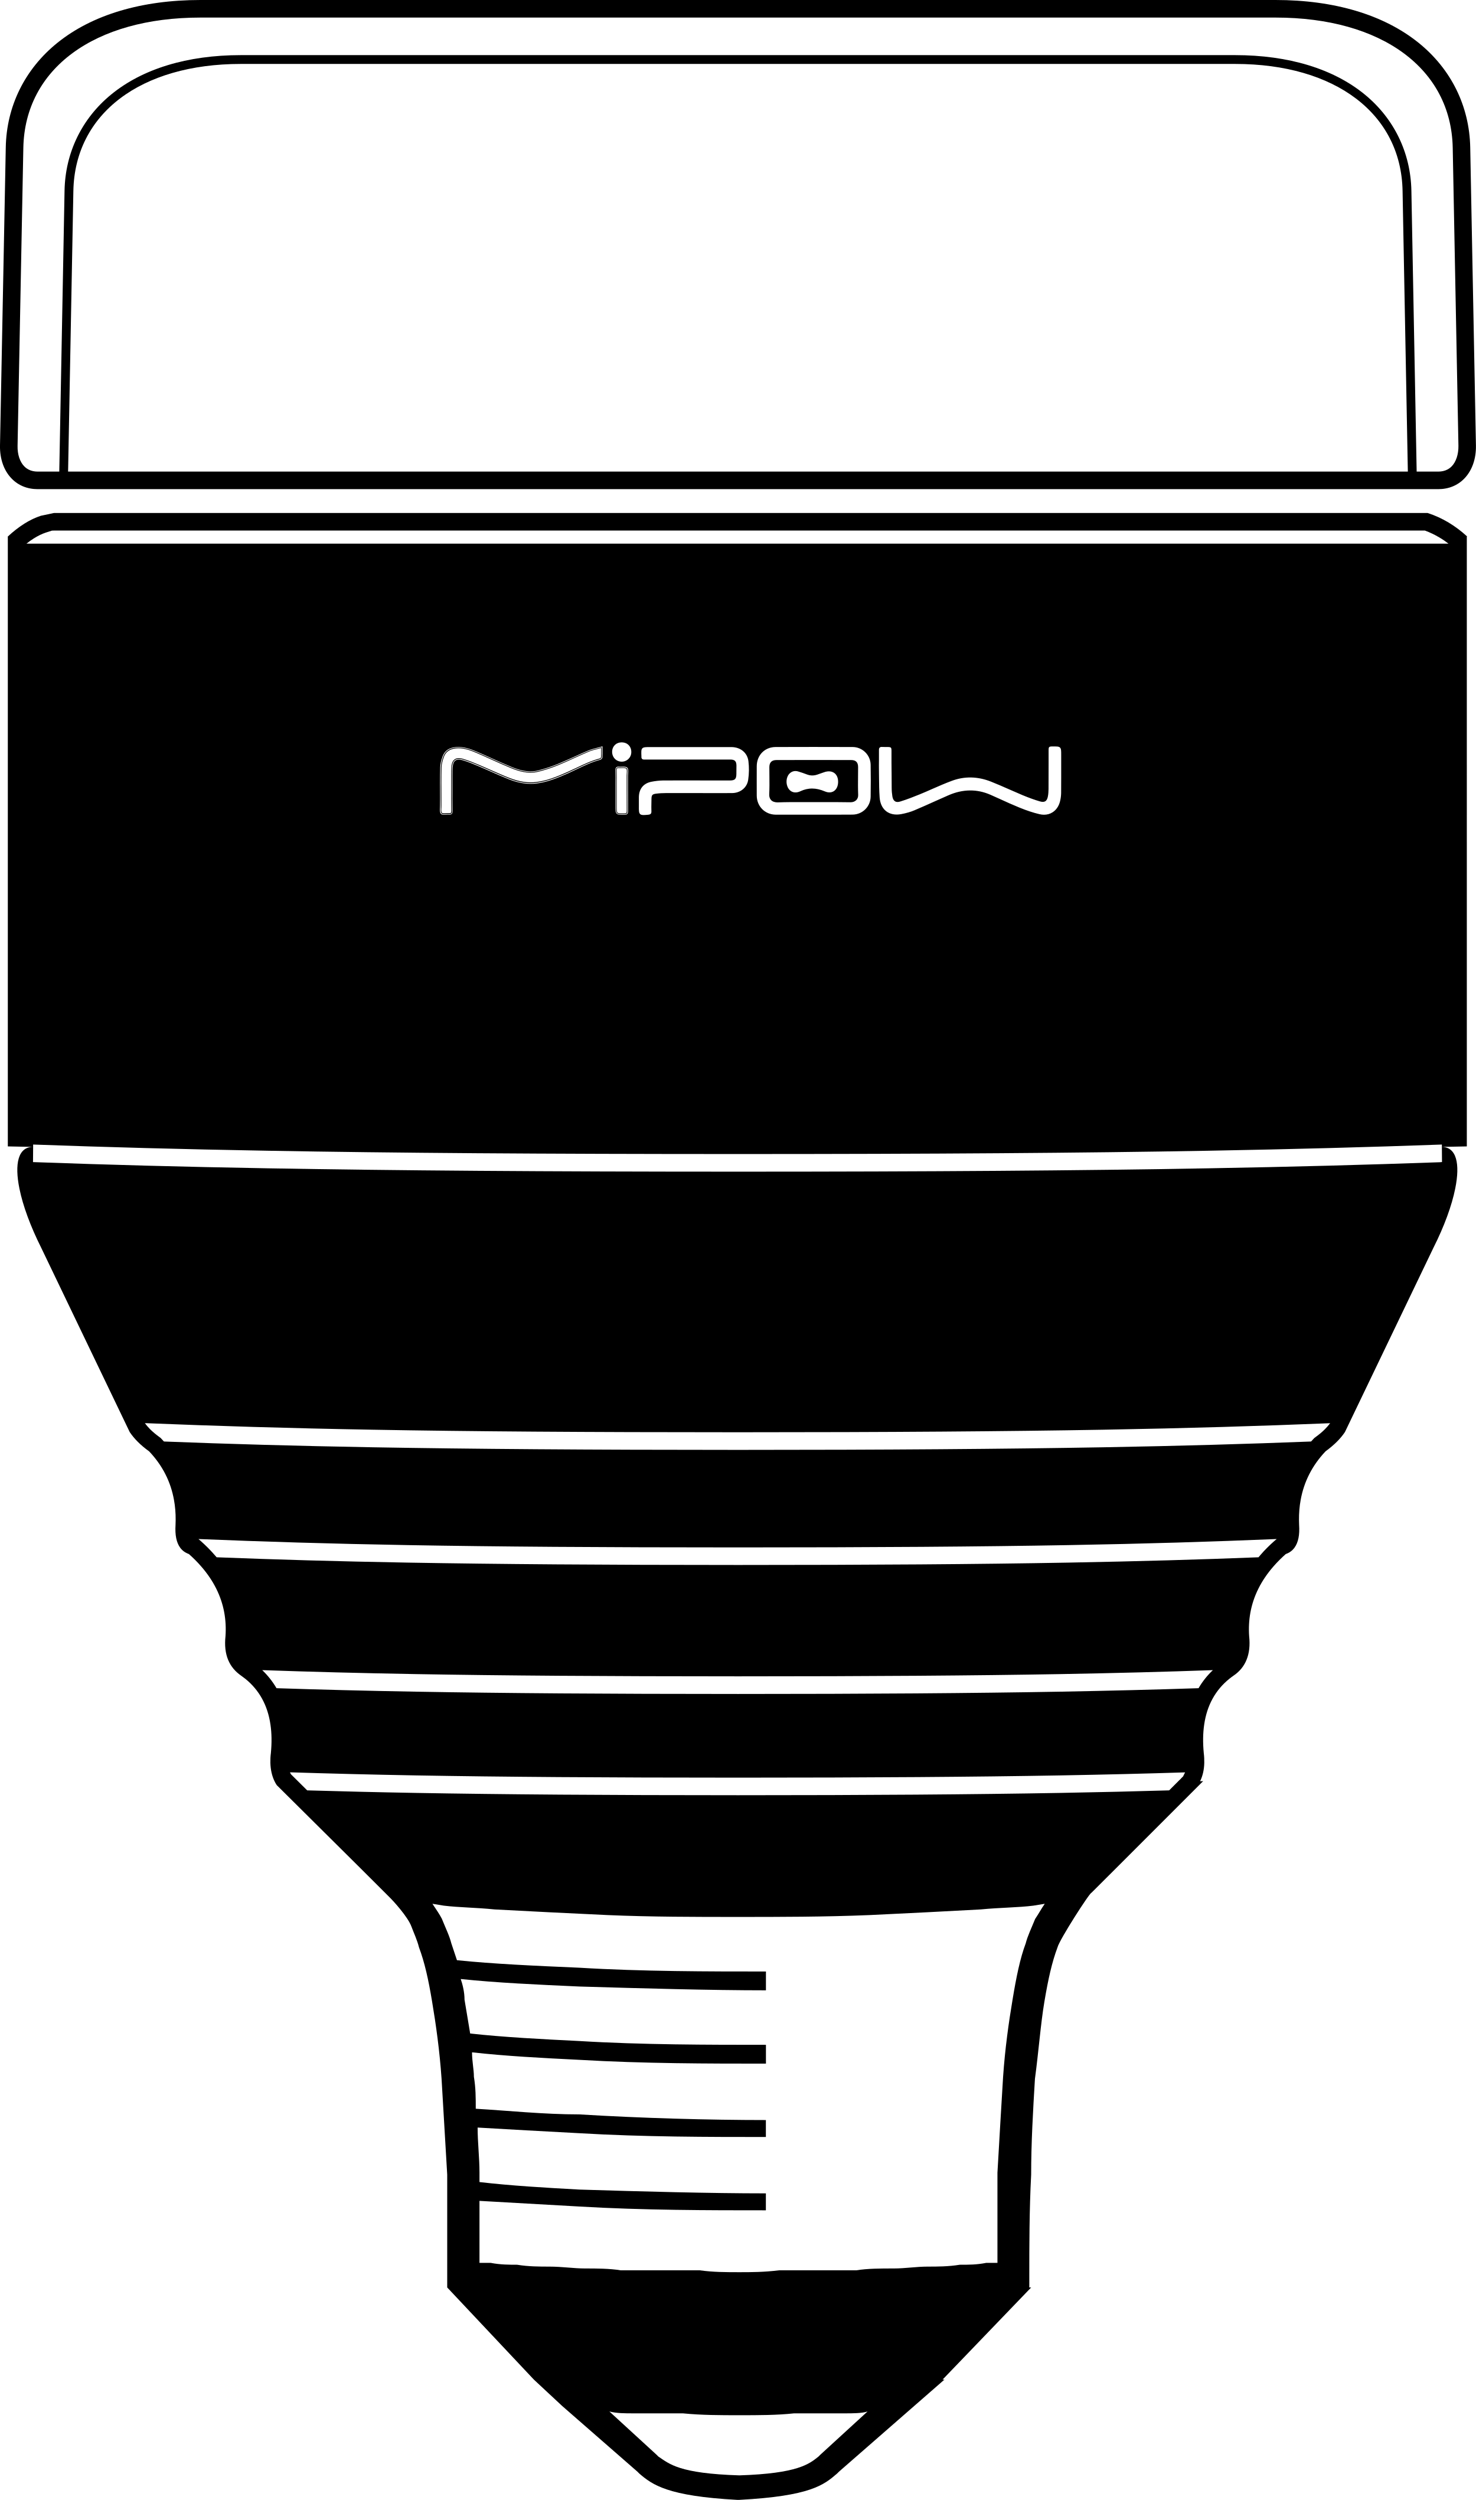 <?xml version="1.0" encoding="utf-8"?>
<!-- Generator: Adobe Illustrator 20.0.0, SVG Export Plug-In . SVG Version: 6.00 Build 0)  -->
<svg version="1.1" id="Layer_1" xmlns="http://www.w3.org/2000/svg" xmlns:xlink="http://www.w3.org/1999/xlink" x="0px" y="0px"
	 viewBox="0 0 237.8 402.71" style="enable-background:new 0 0 237.8 402.71;" xml:space="preserve">
<style type="text/css">
	.st0{fill-rule:evenodd;clip-rule:evenodd;}
</style>
<g>
	<path class="st0" d="M8.7,82.64"/>
</g>
<g>
	<path d="M71.14,131.05c0.19,0.21,0.76,0.05,1.16,0.09c0.41,0.04,0.54-0.1,0.53-0.52c-0.02-1.81-0.01-3.62-0.01-5.43
		c0-0.51-0.01-1.02,0.01-1.53c0.05-1.19,0.62-1.63,1.76-1.29c0.85,0.25,1.68,0.59,2.5,0.94c1.68,0.71,3.32,1.5,5.01,2.16
		c1.39,0.55,2.85,0.83,4.37,0.63c1.78-0.23,3.41-0.92,5.03-1.63c1.71-0.76,3.34-1.69,5.17-2.17c0.11-0.03,0.27-0.18,0.27-0.29
		c0.03-0.5,0.01-1.01,0.01-1.64c-0.78,0.23-1.51,0.36-2.17,0.64c-1.65,0.69-3.25,1.49-4.9,2.16c-1.03,0.42-2.1,0.77-3.18,1.04
		c-1.51,0.38-2.97-0.01-4.35-0.59c-1.84-0.76-3.65-1.62-5.48-2.41c-1.08-0.46-2.18-0.87-3.4-0.77c-0.92,0.08-1.68,0.47-2.02,1.35
		c-0.23,0.58-0.4,1.21-0.42,1.83c-0.05,2.07-0.03,4.14-0.02,6.21C71.02,130.26,70.92,130.8,71.14,131.05z M71.12,128.63
		c-0.01-1.64-0.02-3.33,0.02-4.99c0.01-0.53,0.15-1.11,0.41-1.79c0.3-0.77,0.95-1.2,1.93-1.29c0.12-0.01,0.25-0.02,0.37-0.02
		c1.07,0,2.06,0.38,2.98,0.78c0.77,0.33,1.55,0.68,2.3,1.02c1.04,0.47,2.11,0.95,3.18,1.39c1.19,0.49,2.77,1.01,4.42,0.59
		c1.1-0.28,2.18-0.63,3.2-1.05c0.88-0.36,1.76-0.76,2.6-1.15c0.75-0.34,1.53-0.69,2.3-1.02c0.44-0.19,0.92-0.31,1.42-0.44
		c0.19-0.05,0.39-0.1,0.6-0.16c0,0.12,0,0.24,0,0.35c0,0.42,0.01,0.78-0.02,1.14c0,0.05-0.11,0.17-0.19,0.19
		c-1.33,0.35-2.57,0.94-3.77,1.51c-0.46,0.22-0.95,0.45-1.42,0.66c-1.71,0.76-3.26,1.4-5,1.62c-1.37,0.18-2.79-0.03-4.32-0.63
		c-1.03-0.4-2.06-0.86-3.06-1.3c-0.64-0.28-1.3-0.58-1.95-0.85c-0.79-0.33-1.64-0.68-2.51-0.94c-0.6-0.18-1.04-0.15-1.36,0.08
		c-0.33,0.23-0.5,0.66-0.53,1.31c-0.02,0.4-0.02,0.81-0.02,1.21l0,0.32l0,1.34c0,1.34-0.01,2.72,0.01,4.08
		c0,0.19-0.02,0.31-0.08,0.36c-0.06,0.05-0.16,0.07-0.33,0.05c-0.15-0.01-0.31,0-0.48,0.01c-0.25,0.02-0.53,0.03-0.61-0.06
		c-0.14-0.15-0.12-0.5-0.1-0.82c0.01-0.11,0.01-0.21,0.01-0.31L71.12,128.63z"/>
	<path d="M236.38,86.43c-1.85-1.7-3.98-3.02-6.38-3.79H8.7l-2.12,0.45c-1.74,0.56-3.55,1.7-5.32,3.34v98.25
		c1.35,0.03,2.71,0.05,4.06,0.08c-2.41,0-3,2.73-2.19,6.72c0.55,2.73,1.77,6.06,3.5,9.51l14.25,29.67c0,0,0,0,0,0.01
		c0.72,1.09,1.76,2.14,3.14,3.13c2.14,2.25,3.48,4.87,4.01,7.83c0.19,1.04,0.28,2.12,0.27,3.25c0,0.26-0.01,0.52-0.02,0.78
		c-0.1,1.61,0.14,2.82,0.73,3.64c0.35,0.49,0.83,0.84,1.42,1.05c0.73,0.64,1.39,1.31,1.98,1.99c1.99,2.28,3.23,4.76,3.72,7.44
		c0.22,1.22,0.29,2.48,0.2,3.79c-0.16,1.48-0.02,2.76,0.43,3.84c0.43,1.03,1.13,1.87,2.1,2.54c0.24,0.17,0.46,0.34,0.68,0.51
		c2.23,1.81,3.58,4.26,4.03,7.34c0.21,1.41,0.23,2.95,0.07,4.62c-0.07,0.54-0.09,1.06-0.08,1.56c0.03,1.11,0.25,2.1,0.67,2.97
		c0.11,0.22,0.22,0.43,0.36,0.63l13.5,13.4l3.95,3.94c0.3,0.3,0.61,0.61,0.91,0.91c0.3,0.3,2.75,2.92,3.34,4.54
		c0.38,1.03,0.91,2.12,1.21,3.33c0.91,2.42,1.52,5.15,2.12,8.78c0.61,3.63,1.21,7.87,1.52,12.41c0.3,5.15,0.61,10.29,0.91,15.44
		c0,5.75,0,11.51,0,16.35v1.82l13.96,14.84l4.55,4.24l12.14,10.6l0.3,0.3c2.12,1.82,4.55,3.63,15.78,4.24h0.3
		c11.53-0.61,13.66-2.42,15.78-4.24l0.3-0.3l12.14-10.6l4.86-4.24h-0.3l14.27-14.84c0,0,0,0-0.3,0v-1.82c0-4.84,0-10.6,0.3-16.35
		c0-5.15,0.3-10.3,0.61-15.44c0.61-4.54,0.91-8.78,1.52-12.41c0.61-3.63,1.21-6.36,2.12-8.78c0.3-1.21,5.16-8.78,5.46-8.78
		l3.95-3.94l12.28-12.28c0.06-0.05,0.11-0.11,0.16-0.16l1.61-1.61c-0.16,0.01-0.33,0.01-0.49,0.02c0.42-0.87,0.65-1.86,0.67-2.97
		c0.01-0.5-0.01-1.01-0.08-1.56c-0.16-1.67-0.14-3.21,0.07-4.62c0.45-3.08,1.8-5.53,4.03-7.34c0.22-0.18,0.45-0.35,0.68-0.51
		c0.98-0.66,1.68-1.51,2.1-2.54c0.45-1.08,0.59-2.36,0.43-3.84c-0.09-1.3-0.02-2.57,0.2-3.79c0.49-2.68,1.73-5.16,3.72-7.44
		c0.59-0.68,1.25-1.34,1.98-1.99c0.6-0.21,1.07-0.56,1.42-1.05c0.59-0.82,0.84-2.03,0.73-3.64c-0.01-0.26-0.02-0.52-0.02-0.78
		c-0.01-1.13,0.08-2.21,0.27-3.25c0.54-2.97,1.88-5.58,4.01-7.83c1.37-1,2.42-2.04,3.14-3.13c0,0,0,0,0-0.01l14.25-29.67
		c1.74-3.45,2.95-6.78,3.5-9.51c0.81-3.99,0.22-6.72-2.19-6.72c1.35-0.02,2.7-0.05,4.06-0.08V86.43z M132.17,395.44l-0.3,0.3
		c-1.52,1.21-3.34,2.73-12.75,3.03c-9.71-0.3-11.23-1.82-13.05-3.03l-0.3-0.3l-7.59-6.96c1.21,0.3,2.43,0.3,3.95,0.3
		c2.43,0,5.16,0,7.89,0c3.04,0.3,6.07,0.3,9.11,0.3c3.04,0,6.07,0,8.8-0.3c3.04,0,5.77,0,8.2,0c1.21,0,2.73,0,3.64-0.3
		L132.17,395.44z M166.77,309.14c-0.61,1.51-1.21,2.72-1.52,3.94c-0.91,2.42-1.52,5.45-2.12,9.08c-0.61,3.63-1.21,7.87-1.52,12.41
		c-0.3,4.84-0.61,10.3-0.91,15.44c0,4.84,0,9.99,0,14.53h-1.82c-1.52,0.3-2.73,0.3-4.25,0.3c-1.82,0.3-3.64,0.3-5.16,0.3
		c-1.82,0-3.64,0.3-5.46,0.3c-2.12,0-4.25,0-6.07,0.3c-2.12,0-4.25,0-6.07,0c-2.43,0-4.55,0-6.37,0c-2.43,0.3-4.55,0.3-6.37,0.3
		c-2.12,0-4.25,0-6.37-0.3c-2.12,0-4.25,0-6.37,0c-2.12,0-4.25,0-6.37,0c-1.82-0.3-3.95-0.3-5.77-0.3c-1.82,0-3.64-0.3-5.77-0.3
		c-1.52,0-3.34,0-5.16-0.3c-1.21,0-2.73,0-4.25-0.3h-1.82c0-3.33,0-6.66,0-9.99c5.16,0.3,10.62,0.61,16.09,0.91
		c10.32,0.61,20.94,0.61,30.05,0.61v-2.73c-9.11,0-20.03-0.3-30.05-0.61c-5.46-0.3-10.93-0.61-16.09-1.21c0-0.61,0-0.91,0-1.51
		c0-2.42-0.3-4.84-0.3-7.27c5.16,0.3,10.62,0.61,16.39,0.91c10.32,0.61,20.94,0.61,30.05,0.61v-2.73c-9.11,0-20.03-0.3-30.05-0.91
		c-5.77,0-11.53-0.61-16.69-0.91c0-1.82,0-3.33-0.3-5.15c0-1.21-0.3-2.42-0.3-3.94c5.46,0.61,11.23,0.91,17.3,1.21
		c10.32,0.61,20.94,0.61,30.05,0.61v-3.03c-9.11,0-20.03,0-30.05-0.61c-6.07-0.3-12.14-0.61-17.6-1.21
		c-0.3-1.82-0.61-3.63-0.91-5.45c0-1.21-0.3-2.42-0.61-3.33c5.77,0.61,12.45,0.91,19.12,1.21c10.32,0.3,20.94,0.61,30.05,0.61v-3.03
		c-9.11,0-20.03,0-30.05-0.61c-6.98-0.3-13.96-0.61-19.73-1.21c-0.3-0.91-0.61-1.82-0.91-2.73c-0.3-1.21-0.91-2.42-1.52-3.94
		c-0.3-0.61-0.91-1.51-1.52-2.42l1.82,0.3c2.43,0.3,5.16,0.3,8.2,0.61c5.46,0.3,11.84,0.61,18.21,0.91c6.98,0.3,14.27,0.3,20.94,0.3
		c6.68,0,13.96,0,21.25-0.3c6.37-0.3,12.45-0.61,17.91-0.91c3.04-0.3,6.07-0.3,8.5-0.61l1.82-0.3
		C167.68,307.63,167.38,308.23,166.77,309.14z M190.84,285.7l-0.23,0.47l-0.35,0.35l-0.01,0.02l-0.13,0.13l-0.02,0.01l-1.74,1.74
		c-5.48,0.16-11.25,0.3-17.52,0.41c-14.22,0.25-30.72,0.37-51.94,0.37s-37.72-0.12-51.94-0.37c-6.25-0.11-12-0.25-17.47-0.41
		l-2.62-2.6l-0.06-0.12c-0.03-0.06-0.06-0.13-0.09-0.19c6.33,0.2,12.97,0.37,20.29,0.5c13.79,0.24,30.26,0.36,51.9,0.36
		s38.11-0.12,51.9-0.36c7.25-0.13,13.85-0.29,20.12-0.49C190.89,285.58,190.87,285.64,190.84,285.7z M193.1,271.96
		c-6.9,0.23-14.16,0.41-22.25,0.56c-14.22,0.25-30.72,0.37-51.94,0.37s-37.72-0.12-51.94-0.37c-8.16-0.14-15.47-0.33-22.42-0.56
		c-0.63-1.07-1.39-2.04-2.3-2.91c7.67,0.27,15.7,0.48,24.76,0.64c13.79,0.24,30.26,0.36,51.9,0.36s38.11-0.12,51.9-0.36
		c9-0.16,16.98-0.37,24.6-0.64C194.49,269.92,193.72,270.89,193.1,271.96z M205.33,248.23c-0.43,0.38-0.82,0.75-1.17,1.1
		c-0.36,0.36-0.72,0.74-1.06,1.14c-0.12,0.13-0.23,0.27-0.34,0.4c-9.44,0.37-19.24,0.65-30.68,0.86
		c-14.55,0.26-31.44,0.38-53.17,0.38c-21.73,0-38.62-0.13-53.17-0.38c-11.5-0.2-21.35-0.49-30.84-0.86
		c-0.11-0.13-0.22-0.26-0.34-0.39c-0.35-0.4-0.7-0.78-1.06-1.14c-0.35-0.36-0.75-0.72-1.17-1.1l-0.35-0.31
		c10.47,0.43,21.16,0.76,33.81,0.98c14.12,0.25,30.98,0.37,53.13,0.37c22.14,0,39.01-0.12,53.13-0.37
		c12.58-0.22,23.23-0.55,33.64-0.98L205.33,248.23z M213.44,230.26c-0.41,0.41-0.9,0.82-1.48,1.24l-0.2,0.15l-0.19,0.2
		c-0.12,0.12-0.23,0.25-0.34,0.37c-10.29,0.4-20.99,0.71-33.44,0.93c-16.09,0.28-34.8,0.42-58.89,0.42
		c-24.09,0-42.8-0.14-58.89-0.42c-12.51-0.22-23.26-0.53-33.6-0.93c-0.11-0.12-0.22-0.24-0.34-0.37l-0.19-0.2l-0.2-0.15
		c-0.58-0.42-1.07-0.84-1.48-1.24c-0.34-0.34-0.62-0.67-0.85-1c11.36,0.46,22.99,0.82,36.71,1.06c15.66,0.28,34.34,0.41,58.85,0.41
		s43.18-0.14,58.85-0.41c13.65-0.24,25.24-0.59,36.54-1.05C214.06,229.59,213.78,229.92,213.44,230.26z M231.97,187.23
		c-11.53,0.41-23.61,0.74-37.35,0.98c-20.63,0.37-44.68,0.54-75.72,0.54s-55.09-0.18-75.72-0.54c-13.8-0.24-25.94-0.57-37.52-0.99
		l-0.34-0.01l0-0.17l0.02-2.66c11.72,0.42,23.97,0.76,37.89,1c20.2,0.36,44.23,0.53,75.67,0.53c31.45,0,55.47-0.17,75.67-0.53
		c13.86-0.25,26.06-0.58,37.73-1l0.02,2.65l0,0.17L231.97,187.23z M70.9,128.63c-0.01-1.64-0.02-3.33,0.02-5
		c0.01-0.55,0.15-1.16,0.42-1.86c0.33-0.85,1.05-1.33,2.12-1.42c1.27-0.1,2.4,0.33,3.45,0.78c0.77,0.33,1.55,0.68,2.3,1.02
		c1.04,0.47,2.11,0.95,3.18,1.39c1.16,0.48,2.7,0.98,4.29,0.58c1.1-0.28,2.16-0.63,3.17-1.04c0.87-0.36,1.75-0.76,2.6-1.14
		c0.75-0.34,1.53-0.7,2.3-1.02c0.46-0.19,0.94-0.32,1.45-0.45c0.24-0.06,0.48-0.12,0.73-0.2l0.14-0.04v0.14c0,0.17,0,0.34,0,0.5
		c0,0.42,0.01,0.78-0.02,1.15c-0.01,0.16-0.21,0.35-0.35,0.38c-1.31,0.34-2.54,0.93-3.73,1.5c-0.47,0.22-0.95,0.45-1.43,0.67
		c-1.72,0.76-3.29,1.41-5.05,1.64c-1.41,0.18-2.86-0.03-4.43-0.64c-1.03-0.41-2.07-0.86-3.07-1.31c-0.64-0.28-1.3-0.58-1.95-0.85
		c-0.79-0.33-1.62-0.68-2.49-0.94c-0.52-0.15-0.92-0.14-1.18,0.05c-0.27,0.19-0.41,0.57-0.44,1.14c-0.02,0.4-0.02,0.81-0.02,1.2
		l0,0.32l0,1.34c0,1.34-0.01,2.72,0.01,4.08c0,0.26-0.04,0.42-0.15,0.52c-0.11,0.1-0.26,0.13-0.5,0.11c-0.13-0.01-0.29,0-0.44,0.01
		c-0.11,0.01-0.21,0.01-0.31,0.01c-0.2,0-0.38-0.03-0.48-0.15c-0.2-0.22-0.18-0.6-0.16-0.97c0-0.1,0.01-0.21,0.01-0.3L70.9,128.63z
		 M101.18,127.06c0,1.17,0,2.39,0.01,3.58c0,0.17-0.01,0.36-0.13,0.48c-0.09,0.1-0.24,0.14-0.47,0.14h-0.05c-0.03,0-0.05,0-0.08,0
		c-0.61,0-0.93-0.01-1.11-0.2c-0.19-0.2-0.19-0.54-0.19-1.23c0-0.81,0-1.62,0-2.42c0-0.31,0-0.63,0-0.94c0-0.78,0.01-1.59-0.01-2.38
		c0-0.16,0.01-0.36,0.14-0.48c0.1-0.09,0.24-0.12,0.45-0.1c0.14,0.01,0.3,0.01,0.45,0c0.32-0.01,0.66-0.03,0.86,0.15
		c0.2,0.17,0.17,0.56,0.15,0.93c-0.01,0.12-0.02,0.25-0.02,0.36C101.18,125.66,101.18,126.36,101.18,127.06z M100.17,122.7
		c-0.42,0-0.81-0.16-1.1-0.45c-0.29-0.3-0.45-0.7-0.45-1.13c0-0.43,0.16-0.82,0.44-1.1c0.28-0.28,0.68-0.43,1.11-0.43
		c0.01,0,0.02,0,0.02,0c0.43,0.01,0.83,0.16,1.1,0.45c0.28,0.29,0.43,0.69,0.42,1.14C101.7,122.03,101.02,122.7,100.17,122.7z
		 M118.65,123.33c-0.01-0.71-0.27-0.97-0.99-0.97c-3.2,0-6.4,0-9.59,0h-3.84c-0.05,0-0.09,0-0.14,0c-0.09,0-0.18,0-0.27,0
		c-0.16,0.01-0.29-0.02-0.37-0.1c-0.09-0.09-0.12-0.21-0.11-0.39v-0.04c-0.03-0.71-0.05-1.07,0.15-1.28c0.2-0.2,0.55-0.2,1.26-0.2
		l8.24,0c1.61,0,3.21,0,4.82,0c0,0,0.01,0,0.01,0c1.48,0,2.59,0.91,2.76,2.27c0.12,0.96,0.11,2-0.04,3.01
		c-0.18,1.25-1.26,2.13-2.61,2.13c-1.82,0.01-3.63,0.01-5.45,0c-1.73,0-3.46,0-5.19,0c-0.54,0-1.08,0.03-1.61,0.1
		c-0.57,0.07-0.71,0.23-0.72,0.82c0,0.2,0,0.4-0.01,0.6c-0.01,0.48-0.02,0.97,0,1.45c0.01,0.41-0.23,0.49-0.5,0.52
		c-0.31,0.03-0.56,0.05-0.75,0.05c-0.27,0-0.44-0.04-0.56-0.15c-0.21-0.2-0.22-0.56-0.21-1.29c0-0.23,0-0.46,0-0.68
		c0-0.26,0-0.53,0-0.79c0.03-1.32,0.74-2.19,2-2.45c0.66-0.13,1.3-0.2,1.9-0.21c2.51-0.01,5.06-0.01,7.52,0c1.07,0,2.15,0,3.22,0
		c0.83,0,1.06-0.22,1.07-1.05l0-0.18C118.65,124.12,118.65,123.73,118.65,123.33z M121.92,128.17c-0.01-1.58,0-3.16,0-4.74
		c0.01-1.78,1.28-3.08,3.04-3.09c3.95-0.02,8.13-0.01,12.42,0c1.57,0.01,2.86,1.28,2.89,2.85c0.03,1.68,0.03,3.42,0,5.16
		c-0.03,1.6-1.31,2.86-2.91,2.88c-0.84,0.01-1.7,0.01-2.54,0.01c-0.62,0-1.25,0-1.86,0c-0.59,0-1.17,0-1.76,0l-0.11,0l-1.9,0
		c-1.4,0-2.81,0-4.21,0C123.25,131.23,121.93,129.91,121.92,128.17z M143.66,126.9c0,0.49,0.04,0.96,0.11,1.39
		c0.06,0.38,0.21,0.66,0.43,0.8c0.21,0.13,0.48,0.14,0.81,0.04c1.14-0.35,2.22-0.78,3.13-1.15c0.69-0.28,1.38-0.58,2.05-0.88
		c1.03-0.45,2.1-0.92,3.18-1.32c2.03-0.75,4.13-0.71,6.25,0.12c0.99,0.39,1.97,0.82,2.92,1.24c0.72,0.32,1.46,0.64,2.19,0.95
		c1.04,0.43,1.97,0.77,2.84,1.02c0.35,0.1,0.62,0.09,0.82-0.02c0.21-0.12,0.35-0.37,0.43-0.75c0.09-0.43,0.1-0.88,0.11-1.23
		c0.01-1.43,0.01-2.87,0.01-4.3l0-1.91c0-0.6,0.05-0.65,0.67-0.65c0.65,0,0.98-0.01,1.17,0.18c0.19,0.19,0.19,0.51,0.19,1.15
		c0,0.96,0,1.93,0,2.9c0,0.3,0,0.6,0,0.9c0,0.77,0,1.58-0.01,2.37c-0.01,0.44-0.06,0.86-0.16,1.27c-0.18,0.8-0.6,1.43-1.19,1.82
		c-0.41,0.27-0.89,0.41-1.41,0.41c-0.24,0-0.48-0.03-0.73-0.09c-0.98-0.23-2.02-0.57-3.2-1.05c-1.08-0.44-2.17-0.93-3.21-1.41
		c-0.48-0.22-0.96-0.44-1.45-0.65c-2.19-0.97-4.47-0.95-6.79,0.06c-0.68,0.3-1.35,0.6-2.03,0.9c-1.13,0.51-2.29,1.03-3.45,1.52
		c-0.63,0.27-1.35,0.47-2.13,0.62c-0.96,0.18-1.8,0.02-2.43-0.46c-0.62-0.48-0.99-1.25-1.06-2.22c-0.08-1.09-0.09-2.21-0.1-3.29
		c0-0.31,0-0.62-0.01-0.93c-0.01-0.6-0.01-1.19,0-1.79c0-0.54,0-1.09,0-1.63c0-0.13,0.01-0.3,0.12-0.4c0.08-0.08,0.2-0.11,0.38-0.1
		c0.18,0.01,0.37,0.01,0.55,0.01c0.09,0,0.19,0,0.28,0c0.64,0,0.69,0.05,0.69,0.67l0,1.83C143.65,124.19,143.65,125.55,143.66,126.9
		z M4.25,87.59c0.41-0.32,0.8-0.61,1.19-0.85c0.68-0.43,1.35-0.75,1.99-0.96l0.94-0.3l0.33-0.01h220.87
		c0.79,0.29,1.56,0.66,2.31,1.1c0.51,0.3,1.01,0.64,1.48,1.01H4.25z"/>
	<path d="M100.98,123.75c-0.26-0.22-0.83-0.08-1.26-0.12c-0.38-0.04-0.48,0.11-0.47,0.48c0.02,1.11,0.01,2.21,0.01,3.32
		c0,0.81,0,1.62,0,2.42c0,1.33,0,1.32,1.32,1.32c0.4,0,0.5-0.13,0.5-0.51c-0.02-1.9-0.01-3.79-0.01-5.69
		C101.07,124.54,101.2,123.94,100.98,123.75z M100.98,124.58c-0.01,0.13-0.02,0.26-0.02,0.37c0,0.7,0,1.4,0,2.1
		c0,1.18,0,2.39,0.01,3.59c0,0.18-0.02,0.28-0.07,0.33c-0.05,0.05-0.15,0.08-0.32,0.08h-0.05c-0.58,0-0.91,0-1.04-0.13
		c-0.13-0.13-0.13-0.47-0.13-1.08c0-0.81,0-1.62,0-2.42c0-0.31,0-0.63,0-0.94c0-0.78,0.01-1.59-0.01-2.38
		c0-0.17,0.02-0.27,0.07-0.32c0.04-0.03,0.1-0.05,0.19-0.05c0.03,0,0.06,0,0.09,0c0.15,0.02,0.32,0.01,0.48,0
		c0.28-0.01,0.58-0.02,0.71,0.1C101.03,123.93,101,124.3,100.98,124.58z"/>
	<path d="M129.43,129.22c1.13,0,2.25,0,3.37,0c1.38,0,2.81-0.01,4.21,0.02c0.39,0.01,0.71-0.12,0.94-0.34
		c0.22-0.22,0.33-0.53,0.31-0.88c-0.04-1.01-0.03-2.03-0.02-3.02c0-0.47,0.01-0.95,0.01-1.42c0-0.77-0.36-1.14-1.1-1.14
		c-2.03,0-4.1-0.01-6.18-0.01c-1.95,0-3.91,0-5.88,0.01c-0.76,0-1.14,0.38-1.14,1.17c0,0.47,0,0.94,0.01,1.41
		c0.01,0.96,0.02,1.95-0.03,2.93c-0.02,0.4,0.09,0.72,0.31,0.95c0.23,0.24,0.6,0.36,1.03,0.36
		C126.66,129.21,128.07,129.21,129.43,129.22z M127.17,124.65c0.39-0.41,0.9-0.54,1.46-0.36c0.46,0.14,0.91,0.29,1.35,0.46
		c0.58,0.23,1.16,0.23,1.77,0.01l0.08-0.03c0.33-0.12,0.67-0.24,1.01-0.35c0.61-0.2,1.17-0.15,1.58,0.15
		c0.4,0.29,0.62,0.81,0.61,1.45c-0.01,0.66-0.26,1.19-0.69,1.47c-0.4,0.26-0.91,0.27-1.45,0.04c-1.43-0.61-2.69-0.61-3.95-0.02
		c-0.27,0.13-0.54,0.19-0.78,0.19c-0.46,0-0.86-0.22-1.13-0.63C126.56,126.31,126.63,125.22,127.17,124.65z"/>
</g>
<path d="M236.87,23.74c-0.13-6.65-3.09-12.64-8.34-16.86C222.94,2.38,214.98,0,205.52,0H32.28C22.82,0,14.86,2.38,9.27,6.88
	C4.02,11.1,1.05,17.09,0.93,23.74L0,71.77c-0.04,2.16,0.63,4.06,1.89,5.34c1.08,1.11,2.53,1.69,4.19,1.69h225.63
	c1.66,0,3.1-0.58,4.19-1.69c1.26-1.29,1.93-3.18,1.89-5.34L236.87,23.74z M10.97,75.97l0.85-45.22
	C12.06,18.32,22.64,10.3,38.79,10.3H199c16.15,0,26.74,8.03,26.97,20.45l0.85,45.22H10.97z M233.88,75.13
	c-0.55,0.56-1.28,0.84-2.17,0.84h-3.47l-0.85-45.25c-0.12-6.1-2.77-11.59-7.48-15.47c-5.07-4.17-12.3-6.37-20.91-6.37H38.79
	c-8.61,0-15.84,2.2-20.91,6.37c-4.71,3.87-7.37,9.37-7.48,15.47L9.55,75.97H6.08c-0.89,0-1.62-0.28-2.17-0.84
	c-0.71-0.73-1.11-1.93-1.08-3.3L3.76,23.8C4.01,11.06,15.2,2.83,32.28,2.83h173.25c17.08,0,28.27,8.23,28.52,20.96l0.92,48.02
	C234.99,73.19,234.59,74.4,233.88,75.13z"/>
</svg>
